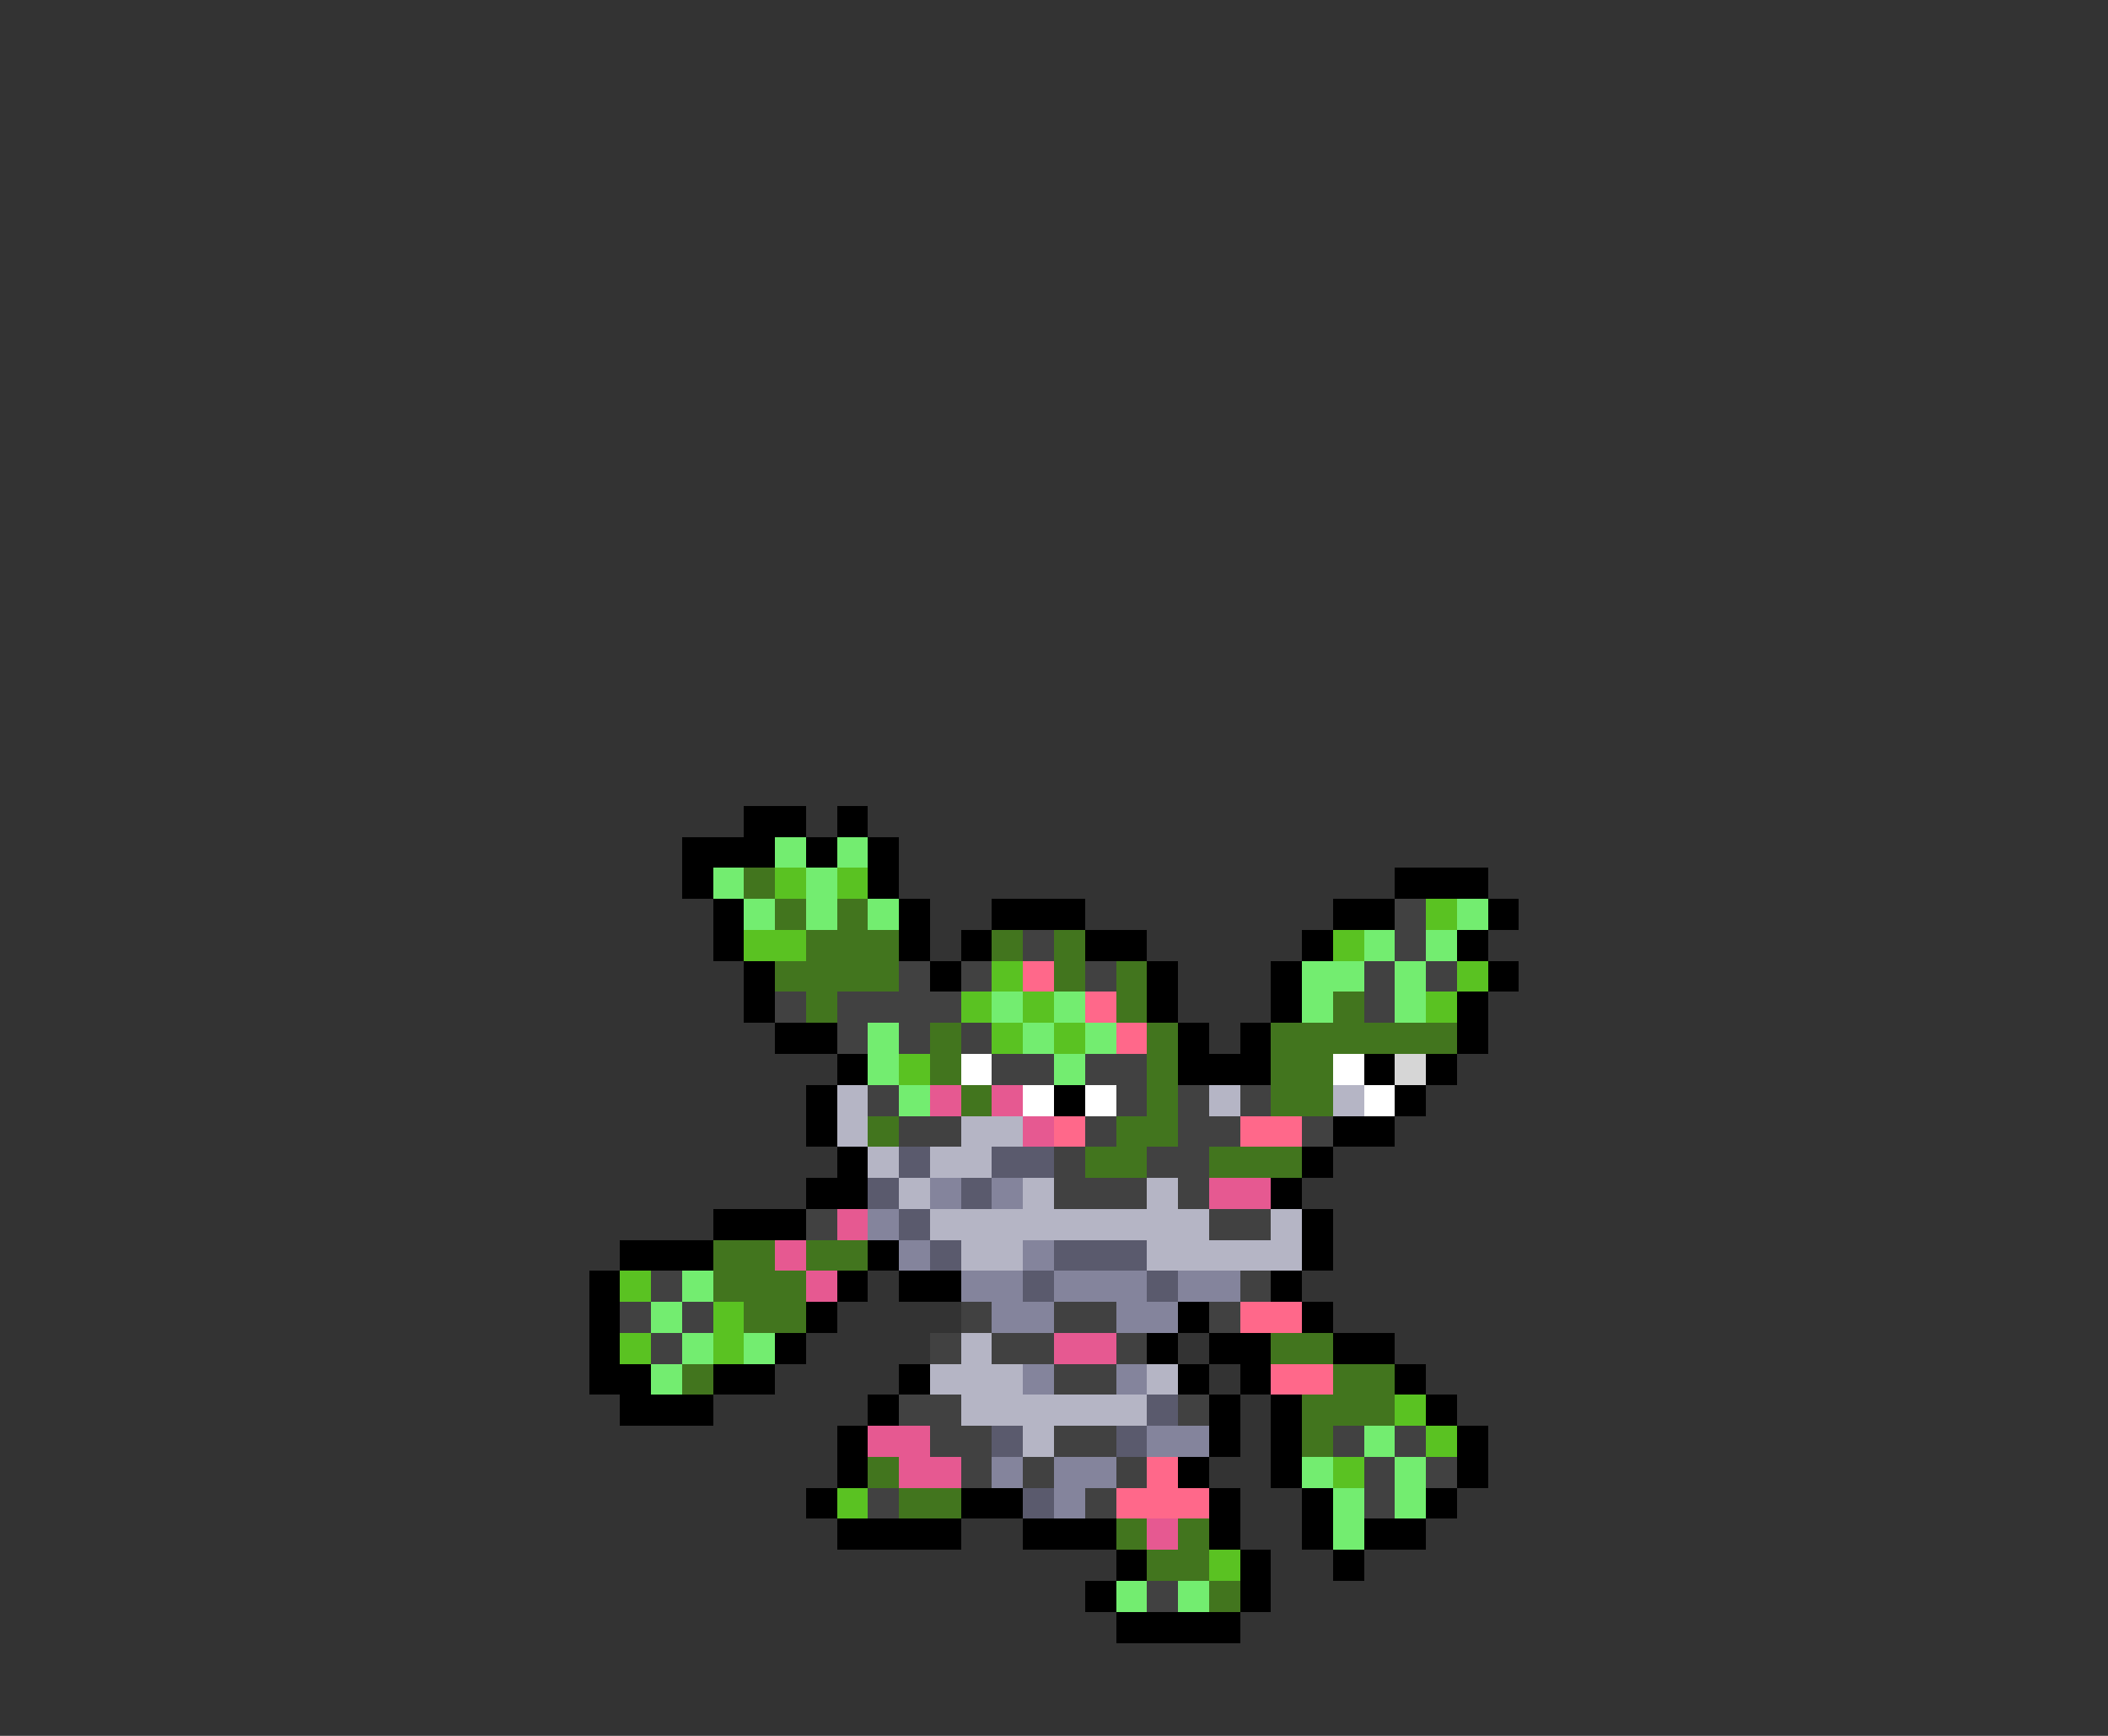 <svg xmlns="http://www.w3.org/2000/svg" viewBox="0 -0.5 68 56" shape-rendering="crispEdges">
<rect x="0" y="-0.5" width="68" height="56" fill="#333333" stroke="none"/>
<path stroke="#000000" d="M24 26h2M27 26h1M22 27h3M26 27h1M28 27h1M22 28h1M28 28h1M45 28h3M23 29h1M29 29h1M32 29h3M43 29h2M48 29h1M23 30h1M29 30h1M31 30h1M35 30h2M42 30h1M47 30h1M24 31h1M30 31h1M37 31h1M41 31h1M48 31h1M24 32h1M37 32h1M41 32h1M47 32h1M25 33h2M38 33h1M40 33h1M47 33h1M27 34h1M38 34h3M44 34h1M46 34h1M26 35h1M34 35h1M45 35h1M26 36h1M43 36h2M27 37h1M42 37h1M26 38h2M41 38h1M23 39h3M42 39h1M20 40h3M28 40h1M42 40h1M19 41h1M27 41h1M29 41h2M41 41h1M19 42h1M26 42h1M38 42h1M42 42h1M19 43h1M25 43h1M37 43h1M39 43h2M43 43h2M19 44h2M23 44h2M29 44h1M38 44h1M40 44h1M45 44h1M20 45h3M28 45h1M39 45h1M41 45h1M46 45h1M27 46h1M39 46h1M41 46h1M47 46h1M27 47h1M38 47h1M41 47h1M47 47h1M26 48h1M31 48h2M39 48h1M42 48h1M46 48h1M27 49h4M33 49h3M39 49h1M42 49h1M44 49h2M36 50h1M40 50h1M43 50h1M35 51h1M40 51h1M36 52h4" />
<path stroke="#73ed70" d="M25 27h1M27 27h1M23 28h1M26 28h1M24 29h1M26 29h1M28 29h1M47 29h1M44 30h1M46 30h1M42 31h2M45 31h1M32 32h1M34 32h1M42 32h1M45 32h1M28 33h1M33 33h1M35 33h1M28 34h1M34 34h1M29 35h1M22 41h1M21 42h1M22 43h1M24 43h1M21 44h1M44 46h1M42 47h1M45 47h1M43 48h1M45 48h1M43 49h1M36 51h1M38 51h1" />
<path stroke="#42751e" d="M24 28h1M25 29h1M27 29h1M26 30h3M32 30h1M34 30h1M25 31h4M34 31h1M36 31h1M26 32h1M36 32h1M43 32h1M30 33h1M37 33h1M41 33h6M30 34h1M37 34h1M41 34h2M31 35h1M37 35h1M41 35h2M28 36h1M36 36h2M35 37h2M39 37h3M23 40h2M26 40h2M23 41h3M24 42h2M41 43h2M22 44h1M43 44h2M42 45h3M42 46h1M28 47h1M29 48h2M36 49h1M38 49h1M37 50h2M39 51h1" />
<path stroke="#5ac222" d="M25 28h1M27 28h1M46 29h1M24 30h2M43 30h1M32 31h1M47 31h1M31 32h1M33 32h1M46 32h1M32 33h1M34 33h1M29 34h1M20 41h1M23 42h1M20 43h1M23 43h1M45 45h1M46 46h1M43 47h1M27 48h1M39 50h1" />
<path stroke="#414141" d="M45 29h1M33 30h1M45 30h1M29 31h1M31 31h1M35 31h1M44 31h1M46 31h1M25 32h1M27 32h4M44 32h1M27 33h1M29 33h1M31 33h1M32 34h2M35 34h2M28 35h1M36 35h1M38 35h1M40 35h1M29 36h2M35 36h1M38 36h2M42 36h1M34 37h1M37 37h2M34 38h3M38 38h1M26 39h1M39 39h2M21 41h1M40 41h1M20 42h1M22 42h1M31 42h1M34 42h2M39 42h1M21 43h1M30 43h1M32 43h2M36 43h1M34 44h2M29 45h2M38 45h1M30 46h2M34 46h2M43 46h1M45 46h1M31 47h1M33 47h1M36 47h1M44 47h1M46 47h1M28 48h1M35 48h1M44 48h1M37 51h1" />
<path stroke="#ff688a" d="M33 31h1M35 32h1M36 33h1M34 36h1M40 36h2M40 42h2M41 44h2M37 47h1M36 48h3" />
<path stroke="#ffffff" d="M31 34h1M43 34h1M33 35h1M35 35h1M44 35h1" />
<path stroke="#d6d6d6" d="M45 34h1" />
<path stroke="#b5b5c5" d="M27 35h1M39 35h1M43 35h1M27 36h1M31 36h2M28 37h1M30 37h2M29 38h1M33 38h1M37 38h1M30 39h9M41 39h1M31 40h2M37 40h5M31 43h1M30 44h3M37 44h1M31 45h6M33 46h1" />
<path stroke="#e65991" d="M30 35h1M32 35h1M33 36h1M39 38h2M27 39h1M25 40h1M26 41h1M34 43h2M28 46h2M29 47h2M37 49h1" />
<path stroke="#5a5a6d" d="M29 37h1M32 37h2M28 38h1M31 38h1M29 39h1M30 40h1M34 40h3M33 41h1M37 41h1M37 45h1M32 46h1M36 46h1M33 48h1" />
<path stroke="#84849c" d="M30 38h1M32 38h1M28 39h1M29 40h1M33 40h1M31 41h2M34 41h3M38 41h2M32 42h2M36 42h2M33 44h1M36 44h1M37 46h2M32 47h1M34 47h2M34 48h1" />
</svg>